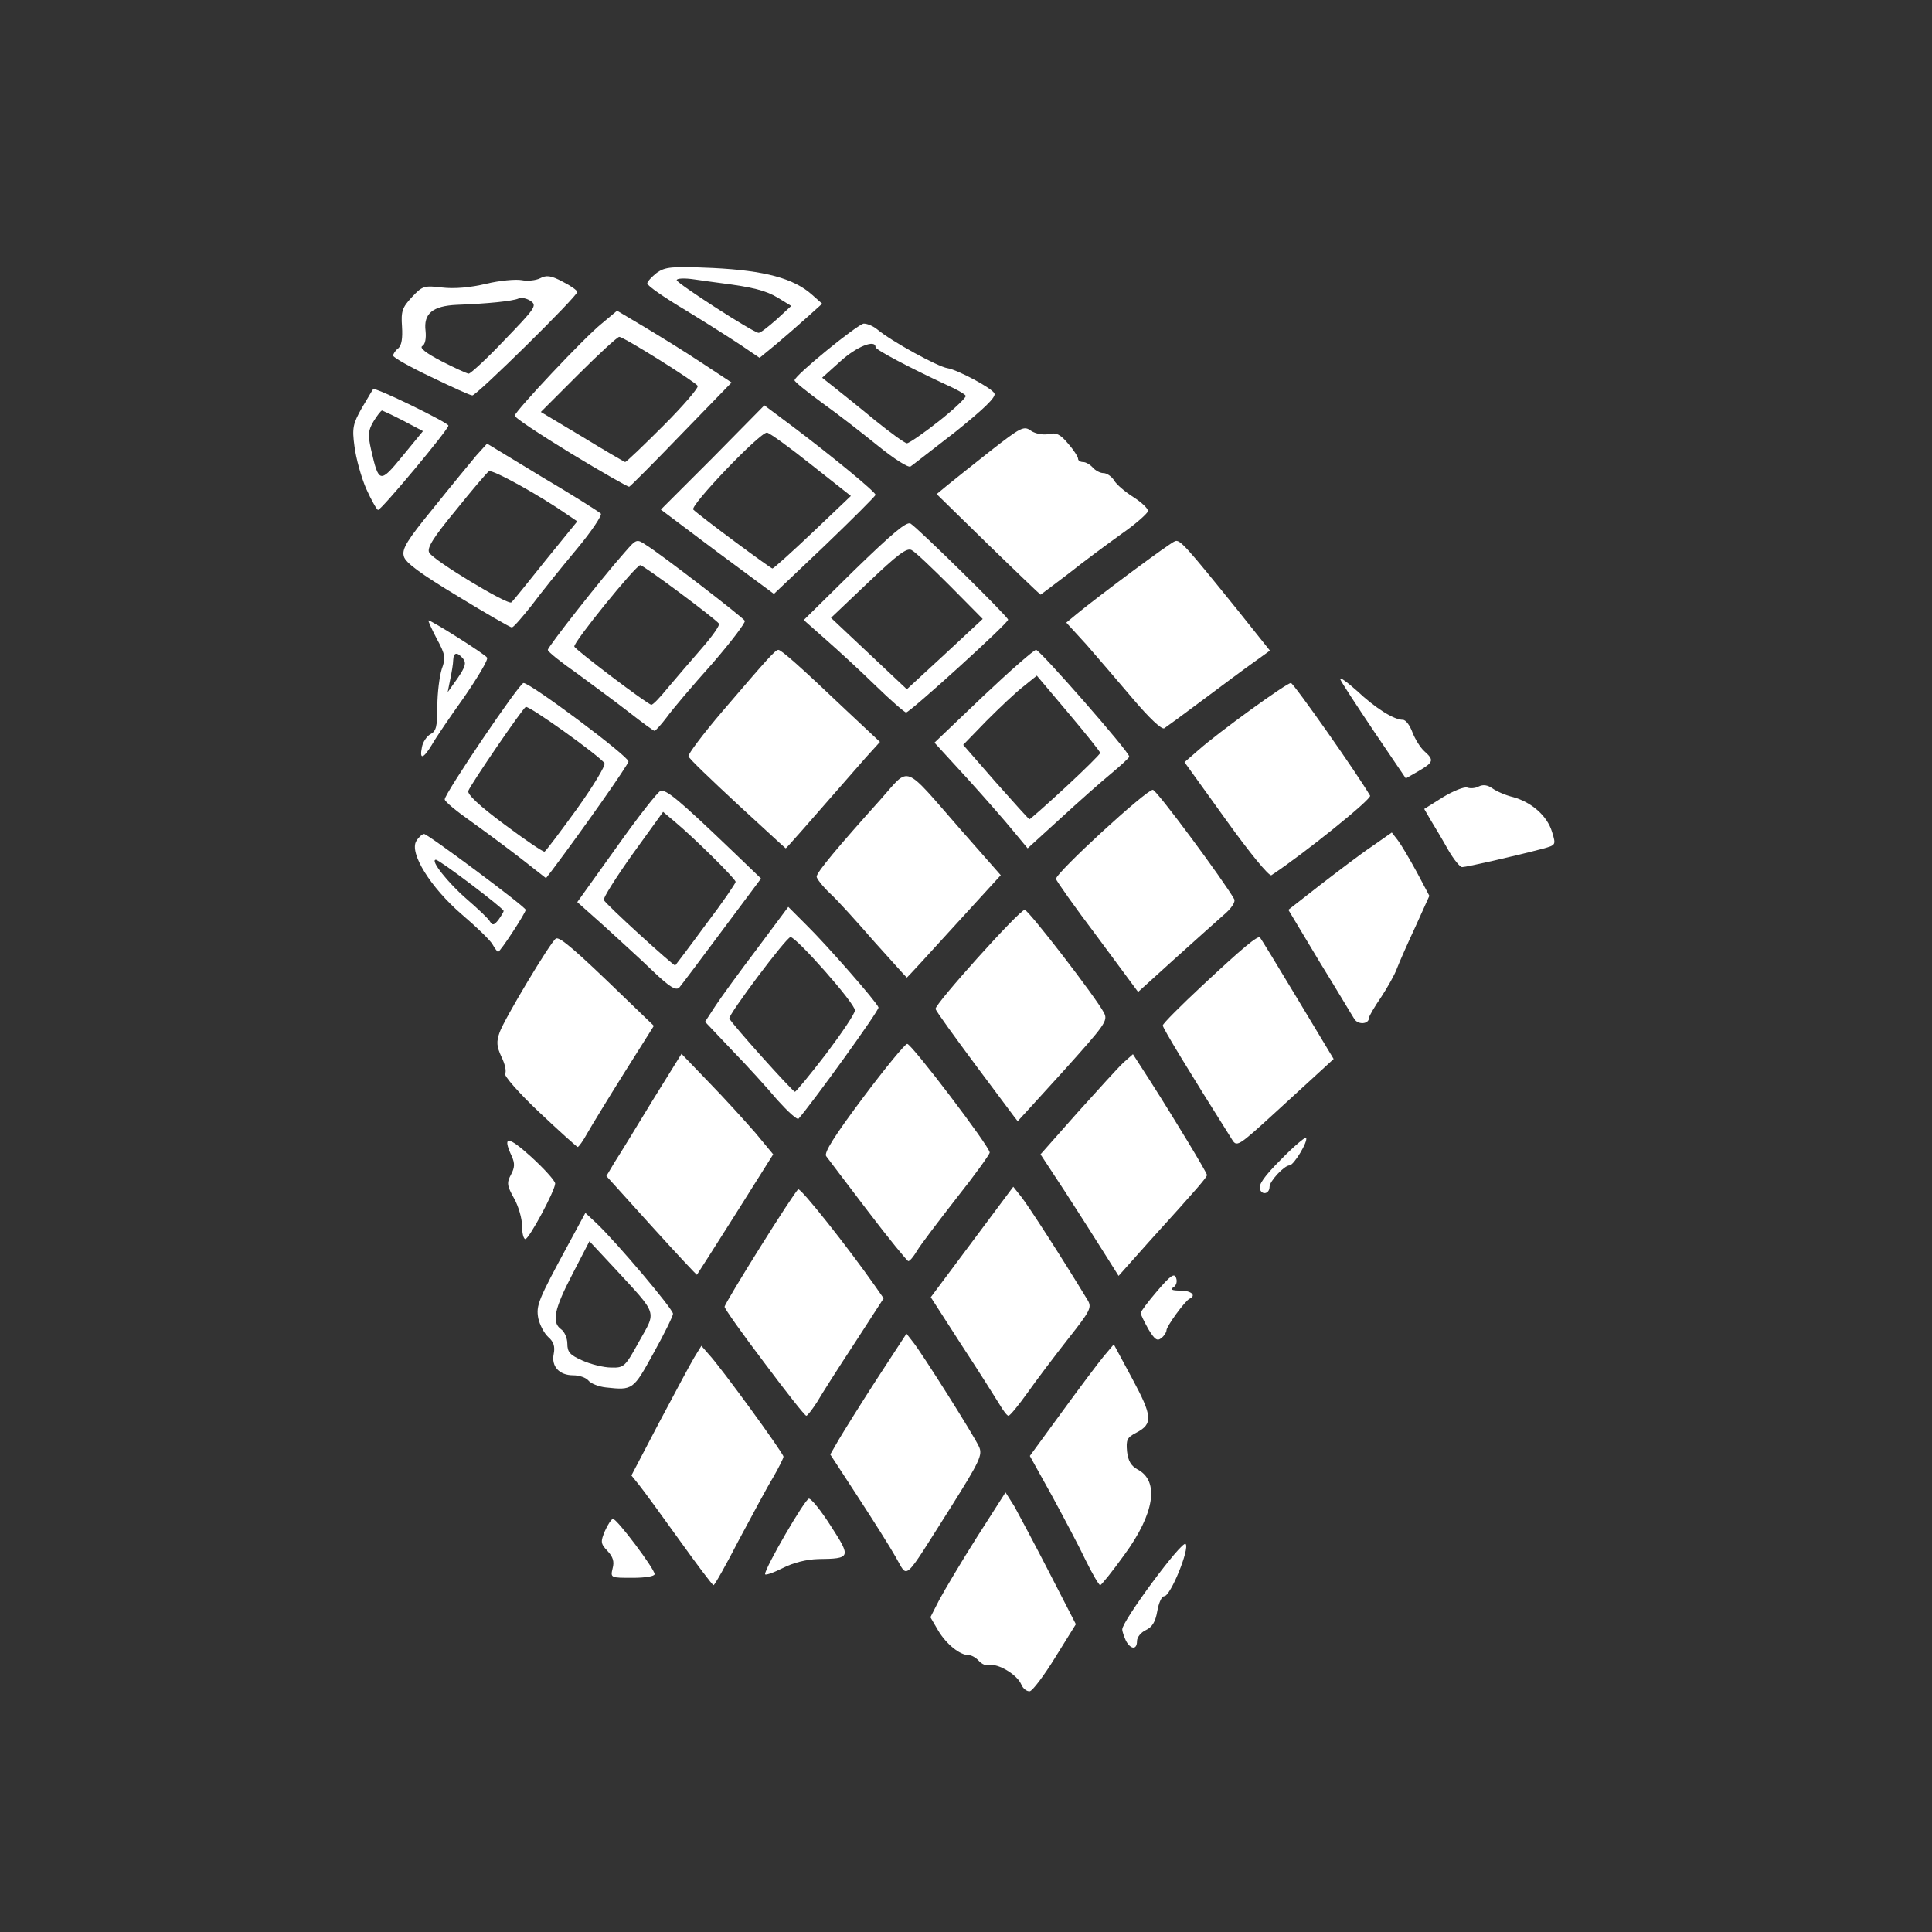 <svg width="100" height="100" viewBox="0 0 100 100" fill="none" xmlns="http://www.w3.org/2000/svg">
<rect x="0" y="0" width="100" height="100" fill="#333333" stroke="none"/>
<path d="M52.847 87.157C52.618 86.661 51.646 86.09 51.208 86.185C51.055 86.242 50.807 86.128 50.674 85.975C50.522 85.804 50.293 85.67 50.14 85.67C49.683 85.67 48.978 85.099 48.558 84.393L48.158 83.707L48.616 82.811C48.882 82.316 49.74 80.867 50.56 79.571L52.046 77.246L52.504 77.97C52.733 78.389 53.552 79.914 54.315 81.401L55.687 84.069L54.62 85.785C54.048 86.719 53.457 87.5 53.304 87.538C53.152 87.557 52.942 87.405 52.847 87.157Z" fill="white"/>
<path d="M58.279 84.927C58.184 84.717 58.088 84.451 58.088 84.336C58.088 83.898 61.176 79.724 61.367 79.914C61.595 80.143 60.585 82.621 60.261 82.621C60.128 82.621 59.975 82.964 59.899 83.402C59.804 83.955 59.632 84.222 59.308 84.374C59.06 84.489 58.851 84.736 58.851 84.946C58.851 85.403 58.527 85.385 58.279 84.927Z" fill="white"/>
<path d="M35.159 79.705C34.245 78.428 33.311 77.151 33.082 76.865L32.682 76.369L34.13 73.605C34.931 72.1 35.731 70.594 35.941 70.251L36.303 69.66L36.684 70.098C37.313 70.766 40.553 75.225 40.553 75.397C40.553 75.473 40.306 75.969 40.02 76.464C39.715 76.96 38.933 78.428 38.247 79.705C37.58 81.001 36.989 82.049 36.932 82.049C36.875 82.049 36.074 80.982 35.159 79.705Z" fill="white"/>
<path d="M56.201 80.772C55.858 80.048 55.058 78.542 54.448 77.418L53.304 75.359L54.962 73.091C55.877 71.833 56.849 70.537 57.135 70.194L57.65 69.584L58.603 71.356C59.651 73.301 59.689 73.701 58.812 74.158C58.336 74.406 58.279 74.52 58.336 75.13C58.393 75.626 58.546 75.874 58.889 76.064C60.013 76.655 59.766 78.332 58.203 80.467C57.574 81.344 57.002 82.049 56.945 82.049C56.888 82.049 56.544 81.477 56.201 80.772Z" fill="white"/>
<path d="M31.71 81.172C31.805 80.829 31.729 80.581 31.443 80.276C31.081 79.895 31.081 79.8 31.309 79.247C31.462 78.904 31.653 78.618 31.729 78.618C31.939 78.618 33.883 81.21 33.883 81.477C33.883 81.591 33.387 81.668 32.739 81.668C31.595 81.668 31.595 81.668 31.71 81.172Z" fill="white"/>
<path d="M39.6 81.477C39.6 81.134 41.678 77.57 41.868 77.57C42.002 77.57 42.516 78.218 43.012 78.999C44.06 80.62 44.041 80.677 42.345 80.696C41.735 80.715 41.049 80.886 40.496 81.172C40 81.42 39.6 81.553 39.6 81.477Z" fill="white"/>
<path d="M46.367 80.601C46.081 80.086 45.185 78.675 44.404 77.475L42.974 75.283L43.413 74.52C43.66 74.101 44.537 72.691 45.376 71.395L46.919 69.031L47.263 69.47C47.72 70.041 50.407 74.292 50.674 74.883C50.865 75.302 50.731 75.607 49.169 78.085C46.691 81.992 47.015 81.706 46.367 80.601Z" fill="white"/>
<path d="M39.562 70.537C38.419 69.031 37.504 67.735 37.504 67.64C37.504 67.449 41.106 61.693 41.316 61.56C41.449 61.483 43.87 64.533 45.299 66.572L45.738 67.201L44.232 69.527C43.393 70.804 42.517 72.176 42.288 72.576C42.04 72.957 41.792 73.281 41.735 73.281C41.659 73.281 40.687 72.043 39.562 70.537Z" fill="white"/>
<path d="M51.722 72.671C51.513 72.328 50.636 70.937 49.759 69.603L48.177 67.144L50.312 64.285L52.447 61.426L52.885 61.979C53.228 62.417 54.886 64.971 56.297 67.296C56.526 67.678 56.43 67.849 55.287 69.298C54.6 70.174 53.647 71.432 53.19 72.081C52.714 72.748 52.275 73.281 52.199 73.281C52.123 73.281 51.913 72.995 51.722 72.671Z" fill="white"/>
<path d="M31.366 71.814C30.985 71.776 30.566 71.604 30.452 71.452C30.318 71.299 29.975 71.185 29.67 71.185C28.946 71.185 28.527 70.727 28.66 70.079C28.736 69.698 28.66 69.45 28.374 69.203C28.165 69.012 27.936 68.573 27.86 68.231C27.745 67.563 27.84 67.316 29.442 64.361L30.299 62.779L30.871 63.313C31.9 64.285 34.835 67.754 34.835 68.002C34.835 68.116 34.378 69.05 33.825 70.041C32.777 71.947 32.758 71.966 31.366 71.814ZM33.082 69.431C33.978 67.83 34.073 68.097 31.824 65.657L30.509 64.247L29.632 65.943C28.679 67.773 28.546 68.44 29.041 68.802C29.213 68.917 29.365 69.26 29.365 69.546C29.365 69.984 29.499 70.136 30.147 70.422C30.566 70.613 31.252 70.784 31.633 70.784C32.3 70.804 32.358 70.746 33.082 69.431Z" fill="white"/>
<path d="M59.442 68.802C59.232 68.421 59.041 68.04 59.041 67.964C59.041 67.888 59.423 67.373 59.899 66.82C60.585 66.02 60.776 65.886 60.871 66.134C60.947 66.325 60.89 66.534 60.738 66.629C60.547 66.744 60.662 66.801 61.1 66.801C61.653 66.801 61.939 67.049 61.576 67.22C61.348 67.316 60.376 68.65 60.376 68.86C60.376 68.955 60.261 69.145 60.109 69.26C59.899 69.431 59.766 69.336 59.442 68.802Z" fill="white"/>
<path d="M33.711 63.447L31.386 60.873L31.805 60.168C32.053 59.787 32.929 58.358 33.749 57.004L35.274 54.546L36.722 56.051C37.523 56.871 38.59 58.053 39.105 58.644L40.02 59.749L38.076 62.837C36.989 64.552 36.093 65.963 36.074 65.981C36.074 66.02 35.007 64.876 33.711 63.447Z" fill="white"/>
<path d="M57.154 64.857C56.735 64.19 55.839 62.779 55.134 61.693L53.857 59.749L55.763 57.595C56.811 56.432 57.879 55.251 58.145 55.003L58.641 54.565L59.537 55.956C60.814 57.957 62.472 60.702 62.472 60.816C62.472 60.931 62.072 61.407 59.461 64.285L57.898 66.039L57.154 64.857Z" fill="white"/>
<path d="M44.918 62.684C43.832 61.255 42.86 59.978 42.764 59.844C42.631 59.673 43.203 58.777 44.67 56.814C45.814 55.289 46.843 54.031 46.958 54.031C47.186 54.031 51.227 59.349 51.227 59.654C51.227 59.749 50.446 60.835 49.492 62.036C48.559 63.237 47.625 64.457 47.453 64.762C47.282 65.047 47.091 65.276 47.015 65.276C46.958 65.276 46.005 64.114 44.918 62.684Z" fill="white"/>
<path d="M27.021 63.447C27.021 63.065 26.831 62.417 26.602 62.017C26.24 61.369 26.221 61.217 26.449 60.797C26.64 60.435 26.659 60.225 26.487 59.844C25.992 58.777 26.278 58.777 27.498 59.882C28.165 60.492 28.717 61.102 28.736 61.255C28.736 61.617 27.383 64.133 27.193 64.133C27.097 64.133 27.021 63.828 27.021 63.447Z" fill="white"/>
<path d="M65.217 61.559C65.121 61.331 65.445 60.873 66.303 60.016C66.951 59.349 67.542 58.853 67.599 58.891C67.733 59.044 66.97 60.321 66.742 60.321C66.475 60.321 65.712 61.14 65.712 61.426C65.712 61.788 65.331 61.883 65.217 61.559Z" fill="white"/>
<path d="M27.898 57.557C26.849 56.566 26.087 55.689 26.144 55.575C26.22 55.461 26.144 55.079 25.953 54.698C25.706 54.164 25.687 53.917 25.858 53.44C26.087 52.773 28.508 48.732 28.774 48.58C28.965 48.465 29.823 49.209 32.281 51.591L33.844 53.097L32.319 55.518C31.481 56.852 30.623 58.262 30.394 58.663C30.185 59.044 29.956 59.368 29.899 59.368C29.842 59.349 28.946 58.548 27.898 57.557Z" fill="white"/>
<path d="M63.749 58.948C61.5 55.384 60.185 53.211 60.185 53.078C60.185 52.983 61.119 52.048 62.244 51C64.283 49.094 65.103 48.408 65.217 48.523C65.255 48.561 66.132 49.99 67.161 51.706L69.029 54.812L68.552 55.251C68.305 55.479 67.18 56.509 66.056 57.538C64.035 59.387 64.016 59.387 63.749 58.948Z" fill="white"/>
<path d="M40.248 56.947C39.734 56.337 38.685 55.175 37.904 54.374L36.494 52.887L37.027 52.068C37.313 51.629 38.285 50.295 39.181 49.114L40.801 46.941L41.735 47.875C42.764 48.885 45.376 51.858 45.471 52.144C45.528 52.277 42.04 57.099 41.335 57.9C41.259 57.976 40.782 57.538 40.248 56.947ZM42.745 54.565C43.565 53.478 44.251 52.468 44.251 52.297C44.27 51.953 41.221 48.504 40.916 48.504C40.706 48.504 37.675 52.544 37.752 52.716C37.828 52.944 41.03 56.509 41.144 56.509C41.201 56.509 41.926 55.632 42.745 54.565Z" fill="white"/>
<path d="M50.56 55.212C49.416 53.669 48.444 52.334 48.425 52.22C48.368 51.991 52.771 47.093 53.038 47.093C53.228 47.093 56.717 51.61 57.136 52.411C57.364 52.83 57.212 53.021 55.039 55.441C53.743 56.871 52.676 58.033 52.676 58.033C52.657 58.033 51.723 56.756 50.56 55.212Z" fill="white"/>
<path d="M70.096 52.735C69.982 52.563 69.181 51.21 68.286 49.761L66.685 47.093L68.343 45.797C69.258 45.092 70.459 44.177 71.03 43.796L72.04 43.091L72.364 43.51C72.536 43.739 72.974 44.482 73.337 45.149L73.984 46.369L73.26 47.97C72.86 48.828 72.422 49.819 72.307 50.124C72.193 50.448 71.812 51.115 71.488 51.61C71.145 52.106 70.859 52.602 70.859 52.678C70.859 53.021 70.287 53.059 70.096 52.735Z" fill="white"/>
<path d="M33.787 50.257C33.158 49.647 32.015 48.618 31.271 47.932L29.88 46.693L31.9 43.872C33.006 42.309 34.035 40.994 34.187 40.937C34.473 40.842 35.16 41.413 37.923 44.063L39.391 45.473L37.37 48.18C36.265 49.666 35.274 50.981 35.16 51.115C34.988 51.286 34.664 51.096 33.787 50.257ZM36.532 47.856C37.389 46.731 38.076 45.721 38.076 45.645C38.076 45.492 35.941 43.377 34.912 42.519L34.321 42.023L32.739 44.215C31.881 45.416 31.214 46.483 31.252 46.579C31.309 46.769 34.893 50.028 34.95 49.971C34.969 49.952 35.693 48.999 36.532 47.856Z" fill="white"/>
<path d="M56.792 48.484C55.611 46.922 54.658 45.568 54.658 45.492C54.658 45.168 59.327 40.88 59.67 40.88C59.861 40.88 63.33 45.568 63.883 46.54C63.959 46.693 63.73 47.036 63.292 47.398C62.911 47.741 61.748 48.77 60.738 49.685L58.908 51.343L56.792 48.484Z" fill="white"/>
<path d="M45.261 48.751C44.365 47.722 43.336 46.578 42.955 46.236C42.574 45.873 42.269 45.473 42.269 45.378C42.269 45.149 43.374 43.834 45.566 41.394C47.129 39.641 46.691 39.469 49.721 42.938L51.799 45.301L49.378 47.951C48.063 49.399 46.957 50.6 46.938 50.6C46.919 50.6 46.176 49.761 45.261 48.751Z" fill="white"/>
<path d="M25.496 48.885C25.382 48.675 24.676 47.989 23.914 47.341C22.275 45.931 21.169 44.139 21.55 43.529C21.665 43.338 21.855 43.167 21.951 43.167C22.141 43.167 27.211 46.941 27.211 47.093C27.211 47.246 25.896 49.266 25.782 49.266C25.744 49.266 25.61 49.094 25.496 48.885ZM26.068 47.15C26.068 47.017 22.751 44.501 22.561 44.501C22.237 44.501 23.19 45.702 24.162 46.54C24.733 47.036 25.286 47.551 25.363 47.703C25.496 47.913 25.572 47.894 25.801 47.608C25.934 47.417 26.068 47.208 26.068 47.15Z" fill="white"/>
<path d="M27.021 44.482C26.335 43.948 25.153 43.072 24.41 42.538C23.648 42.004 23.019 41.489 23.019 41.375C23.019 41.07 26.888 35.352 27.097 35.352C27.459 35.352 32.51 39.126 32.529 39.412C32.548 39.545 30.147 42.957 28.584 45.035L28.26 45.454L27.021 44.482ZM29.861 41.871C30.719 40.67 31.348 39.622 31.291 39.507C31.062 39.145 27.364 36.496 27.212 36.591C27.021 36.706 24.391 40.556 24.238 40.937C24.181 41.108 24.791 41.699 26.106 42.671C27.174 43.472 28.108 44.101 28.184 44.082C28.26 44.044 29.003 43.052 29.861 41.871Z" fill="white"/>
<path d="M63.463 42.443L61.31 39.45L62.034 38.821C63.063 37.906 66.589 35.352 66.818 35.352C66.951 35.352 70.249 40.041 70.916 41.184C71.011 41.356 67.485 44.196 65.808 45.301C65.693 45.378 64.664 44.12 63.463 42.443Z" fill="white"/>
<path d="M74.956 43.986C74.67 43.472 74.27 42.805 74.06 42.462L73.717 41.871L74.689 41.261C75.223 40.937 75.795 40.708 75.947 40.765C76.1 40.822 76.367 40.803 76.538 40.708C76.767 40.594 76.996 40.632 77.243 40.803C77.453 40.956 77.93 41.166 78.33 41.261C79.283 41.528 80.083 42.233 80.331 43.053C80.541 43.739 80.541 43.739 79.855 43.929C78.482 44.291 75.909 44.882 75.68 44.882C75.566 44.882 75.242 44.482 74.956 43.986Z" fill="white"/>
<path d="M38.171 41.623C36.818 40.365 35.655 39.26 35.636 39.145C35.598 39.05 36.379 38.002 37.39 36.82C39.772 34.037 40.134 33.637 40.287 33.637C40.439 33.637 41.392 34.475 43.756 36.724L45.547 38.402L44.804 39.221C41.507 42.995 40.687 43.929 40.668 43.91C40.649 43.91 39.543 42.881 38.171 41.623Z" fill="white"/>
<path d="M52.447 43.014C52.046 42.519 50.96 41.28 50.045 40.27L48.368 38.44L50.884 36.038C52.275 34.723 53.514 33.637 53.628 33.637C53.819 33.637 58.489 38.955 58.45 39.164C58.45 39.221 58.031 39.603 57.535 40.022C57.021 40.441 55.839 41.489 54.905 42.347L53.19 43.91L52.447 43.014ZM55.153 40.746C56.144 39.831 56.945 39.031 56.945 38.974C56.945 38.897 56.201 37.983 55.306 36.915L53.666 34.971L52.98 35.524C52.58 35.829 51.722 36.648 51.055 37.315L49.854 38.554L51.532 40.479C52.466 41.528 53.247 42.404 53.285 42.404C53.323 42.404 54.162 41.661 55.153 40.746Z" fill="white"/>
<path d="M71.125 37.868C70.23 36.534 69.429 35.314 69.372 35.161C69.315 35.009 69.696 35.276 70.23 35.752C71.202 36.667 72.155 37.258 72.612 37.258C72.765 37.258 72.974 37.544 73.108 37.906C73.241 38.249 73.508 38.688 73.718 38.878C74.232 39.336 74.213 39.45 73.432 39.907L72.765 40.289L71.125 37.868Z" fill="white"/>
<path d="M21.837 38.688C21.875 38.421 22.084 38.116 22.275 38.002C22.58 37.849 22.637 37.601 22.637 36.553C22.637 35.848 22.752 34.99 22.866 34.628C23.076 34.056 23.056 33.885 22.599 33.046C22.332 32.531 22.142 32.112 22.18 32.112C22.332 32.112 25.115 33.865 25.21 34.037C25.287 34.132 24.734 35.047 24.029 36.077C23.304 37.087 22.542 38.211 22.351 38.554C21.913 39.279 21.703 39.336 21.837 38.688ZM23.971 34.094C23.666 33.732 23.476 33.751 23.457 34.17C23.457 34.342 23.381 34.8 23.304 35.162L23.171 35.829L23.686 35.104C24.086 34.514 24.143 34.323 23.971 34.094Z" fill="white"/>
<path d="M32.548 36.858C31.862 36.324 30.642 35.428 29.842 34.838C29.022 34.266 28.355 33.732 28.355 33.637C28.355 33.484 31.119 29.958 32.319 28.605C32.949 27.881 32.949 27.881 33.463 28.224C34.283 28.738 38.438 31.941 38.552 32.131C38.609 32.207 37.847 33.218 36.856 34.361C35.846 35.486 34.797 36.725 34.511 37.125C34.225 37.506 33.94 37.811 33.882 37.83C33.825 37.83 33.234 37.392 32.548 36.858ZM34.569 35.6C34.988 35.105 35.769 34.19 36.303 33.58C36.856 32.951 37.256 32.379 37.218 32.284C37.046 32.036 33.311 29.253 33.139 29.253C32.91 29.253 29.651 33.275 29.727 33.465C29.785 33.637 33.539 36.477 33.711 36.477C33.787 36.496 34.168 36.096 34.569 35.6Z" fill="white"/>
<path d="M58.641 36.172C57.86 35.257 56.773 33.98 56.221 33.351L55.191 32.226L55.744 31.769C56.907 30.816 60.566 28.09 60.814 28.014C61.062 27.9 61.367 28.243 64.073 31.597L65.732 33.675L64.912 34.266C64.454 34.59 63.273 35.467 62.282 36.21C61.291 36.953 60.376 37.62 60.261 37.697C60.128 37.773 59.48 37.163 58.641 36.172Z" fill="white"/>
<path d="M45.318 35.486C44.537 34.723 43.374 33.656 42.745 33.103L41.602 32.093L44.213 29.52C46.195 27.595 46.919 26.985 47.129 27.099C47.51 27.328 52.18 31.921 52.18 32.074C52.18 32.264 47.091 36.877 46.9 36.877C46.824 36.877 46.1 36.248 45.318 35.486ZM49.187 30.339C48.273 29.425 47.377 28.567 47.186 28.472C46.938 28.338 46.481 28.681 44.937 30.149L43.012 31.979L44.975 33.827L46.938 35.676L48.901 33.865L50.865 32.036L49.187 30.339Z" fill="white"/>
<path d="M23.685 30.854C21.76 29.691 20.979 29.119 20.903 28.795C20.788 28.414 21.074 27.957 22.447 26.279C23.361 25.136 24.372 23.916 24.657 23.573L25.21 22.963L28.069 24.698C29.651 25.631 31.004 26.489 31.1 26.584C31.176 26.661 30.623 27.499 29.842 28.433C29.079 29.348 28.031 30.644 27.535 31.311C27.021 31.959 26.564 32.493 26.487 32.474C26.411 32.474 25.153 31.75 23.685 30.854ZM28.222 29.024L29.88 26.985L29.346 26.623C27.917 25.631 25.477 24.278 25.305 24.393C25.21 24.45 24.429 25.365 23.59 26.413C22.408 27.843 22.084 28.376 22.218 28.605C22.427 29.005 26.316 31.349 26.468 31.178C26.544 31.121 27.326 30.149 28.222 29.024Z" fill="white"/>
<path d="M37.123 28.567L34.206 26.375L36.894 23.688L39.562 20.981L41.068 22.106C43.012 23.573 45.318 25.46 45.318 25.613C45.318 25.67 44.137 26.852 42.688 28.243L40.058 30.74L37.123 28.567ZM42.059 27.557L44.041 25.67L41.964 24.031C40.839 23.135 39.81 22.392 39.696 22.392C39.315 22.392 35.693 26.184 35.884 26.375C36.208 26.699 39.886 29.425 39.982 29.425C40.039 29.425 40.973 28.586 42.059 27.557Z" fill="white"/>
<path d="M51.132 28.167L48.482 25.574L49.035 25.117C49.359 24.85 50.369 24.05 51.284 23.325C52.847 22.105 53 22.029 53.362 22.296C53.59 22.449 53.972 22.525 54.277 22.468C54.677 22.372 54.886 22.487 55.287 22.963C55.573 23.287 55.801 23.649 55.801 23.745C55.801 23.84 55.916 23.916 56.068 23.916C56.202 23.916 56.43 24.05 56.564 24.202C56.697 24.355 56.945 24.488 57.117 24.488C57.288 24.488 57.536 24.66 57.669 24.869C57.784 25.079 58.241 25.46 58.66 25.727C59.08 25.994 59.423 26.318 59.423 26.451C59.404 26.566 58.794 27.118 58.05 27.633C57.307 28.167 56.068 29.081 55.306 29.691C54.524 30.282 53.876 30.778 53.857 30.778C53.819 30.759 52.599 29.596 51.132 28.167Z" fill="white"/>
<path d="M18.959 25.308C18.692 24.698 18.425 23.707 18.349 23.116C18.215 22.144 18.272 21.934 18.73 21.114C19.035 20.619 19.282 20.161 19.321 20.142C19.416 20.028 23.209 21.877 23.209 22.029C23.209 22.239 19.74 26.394 19.568 26.394C19.511 26.394 19.225 25.898 18.959 25.308ZM20.884 21.782C20.331 21.496 19.835 21.267 19.778 21.248C19.721 21.248 19.53 21.496 19.34 21.801C19.054 22.277 19.035 22.506 19.206 23.268C19.607 25.022 19.664 25.041 20.845 23.592L21.894 22.315L20.884 21.782Z" fill="white"/>
<path d="M29.537 23.459C27.917 22.468 26.621 21.61 26.64 21.515C26.697 21.248 30.223 17.493 31.119 16.769L31.939 16.083L33.349 16.921C34.111 17.379 35.446 18.198 36.303 18.77L37.866 19.799L35.274 22.468C33.844 23.954 32.625 25.174 32.568 25.193C32.51 25.212 31.138 24.431 29.537 23.459ZM34.34 22.029C35.369 21 36.17 20.066 36.113 19.971C35.96 19.742 32.282 17.436 32.053 17.436C31.958 17.436 31.005 18.313 29.937 19.38L27.993 21.324L30.128 22.601C31.31 23.326 32.301 23.897 32.358 23.916C32.415 23.916 33.311 23.059 34.34 22.029Z" fill="white"/>
<path d="M45.471 23.097C44.67 22.449 43.374 21.438 42.574 20.867C41.792 20.295 41.125 19.761 41.125 19.685C41.125 19.437 44.403 16.769 44.708 16.75C44.899 16.75 45.204 16.883 45.413 17.055C46.138 17.665 48.539 18.98 49.035 19.056C49.549 19.132 51.379 20.104 51.474 20.371C51.551 20.562 50.941 21.152 49.473 22.334C48.291 23.249 47.243 24.069 47.129 24.145C47.014 24.221 46.271 23.745 45.471 23.097ZM48.596 21.8C49.416 21.152 50.026 20.562 49.988 20.485C49.931 20.39 49.492 20.142 48.978 19.914C47.091 19.037 45.318 18.103 45.318 17.97C45.318 17.55 44.346 17.931 43.507 18.694L42.554 19.551L43.203 20.066C43.565 20.352 44.518 21.114 45.299 21.762C46.1 22.41 46.843 22.944 46.938 22.944C47.053 22.944 47.796 22.43 48.596 21.8Z" fill="white"/>
<path d="M22.313 19.513C21.227 18.999 20.35 18.503 20.35 18.408C20.35 18.313 20.465 18.141 20.617 18.027C20.788 17.874 20.846 17.512 20.808 16.902C20.75 16.102 20.827 15.911 21.322 15.377C21.856 14.806 21.951 14.768 22.885 14.882C23.514 14.958 24.353 14.882 25.153 14.691C25.858 14.52 26.697 14.444 27.002 14.501C27.288 14.558 27.726 14.52 27.955 14.405C28.279 14.234 28.508 14.253 29.118 14.577C29.537 14.787 29.88 15.034 29.88 15.111C29.88 15.339 24.658 20.485 24.448 20.466C24.334 20.466 23.381 20.028 22.313 19.513ZM26.125 17.588C27.688 15.968 27.802 15.816 27.479 15.587C27.288 15.454 27.002 15.377 26.831 15.454C26.526 15.587 25.229 15.72 23.648 15.778C22.39 15.835 21.913 16.235 22.027 17.131C22.066 17.512 22.008 17.836 21.856 17.912C21.703 18.008 22.046 18.275 22.847 18.694C23.514 19.037 24.143 19.323 24.257 19.342C24.353 19.342 25.21 18.56 26.125 17.588Z" fill="white"/>
<path d="M38.362 17.874C37.847 17.531 36.532 16.692 35.465 16.044C34.378 15.396 33.502 14.787 33.502 14.672C33.502 14.577 33.73 14.329 33.997 14.119C34.435 13.815 34.74 13.776 36.913 13.872C39.582 14.005 41.087 14.405 42.04 15.263L42.555 15.72L41.792 16.407C41.373 16.788 40.649 17.417 40.172 17.817L39.315 18.522L38.362 17.874ZM40.191 16.54L40.954 15.835L40.268 15.415C39.639 15.034 38.953 14.863 37.313 14.653C37.047 14.615 36.437 14.539 35.941 14.463C35.426 14.386 35.026 14.405 35.026 14.501C35.045 14.672 38.972 17.207 39.258 17.226C39.353 17.245 39.753 16.921 40.191 16.54Z" fill="white"/>
</svg>

